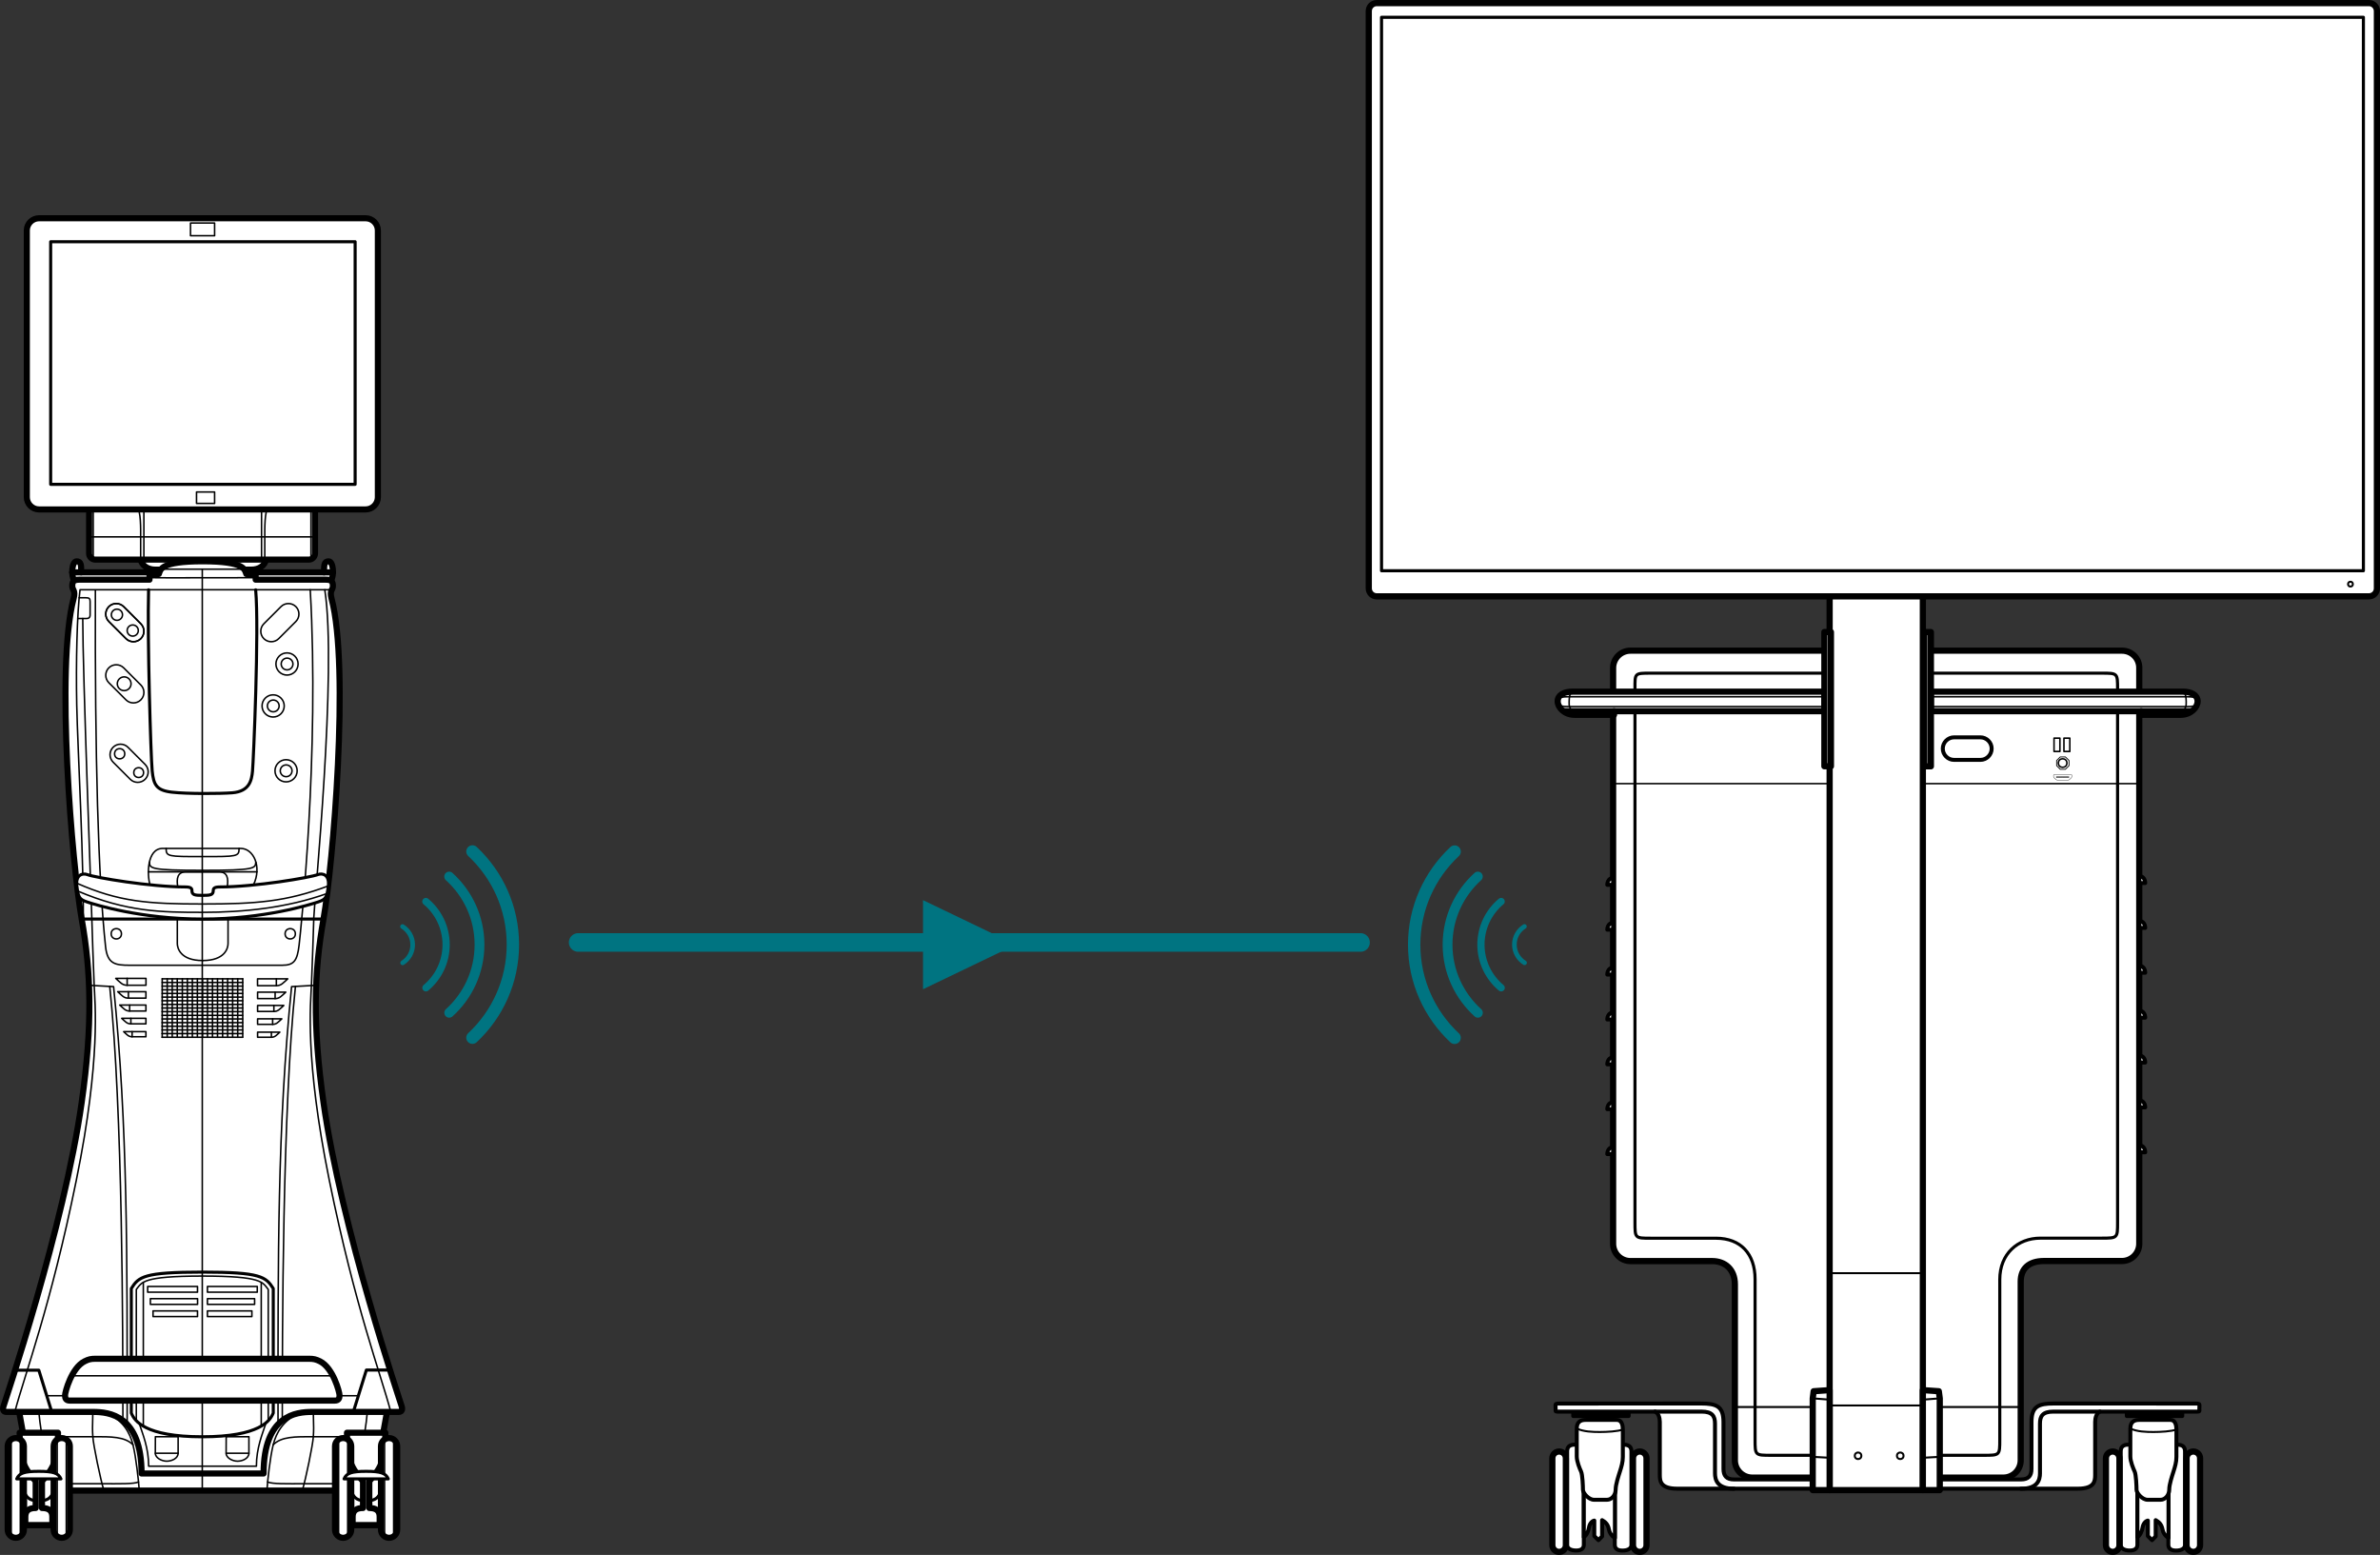 <?xml version="1.0" encoding="utf-8"?>
<!-- Generator: Adobe Illustrator 24.0.3, SVG Export Plug-In . SVG Version: 6.00 Build 0)  -->
<svg version="1.1" id="Layer_1" xmlns="http://www.w3.org/2000/svg" xmlns:xlink="http://www.w3.org/1999/xlink" x="0px" y="0px"
	 viewBox="0 0 384.27 251" style="enable-background:new 0 0 384.27 251;" xml:space="preserve">
<rect x="0" y="0" width="384.27" height="251" fill="#333333" stroke="none"/>
<style type="text/css">
	.st0{fill:#FFFFFF;stroke:#000000;stroke-width:0.986;stroke-linecap:round;stroke-linejoin:round;stroke-miterlimit:10;}
	.st1{fill:none;stroke:#000000;stroke-width:0.246;stroke-linecap:round;stroke-linejoin:round;stroke-miterlimit:10;}
	.st2{fill:none;stroke:#000000;stroke-width:0.986;stroke-linecap:round;stroke-linejoin:round;stroke-miterlimit:10;}
	.st3{fill:none;stroke:#000000;stroke-width:0.493;stroke-linecap:round;stroke-linejoin:round;stroke-miterlimit:10;}
	.st4{fill:#FFFFFF;stroke:#000000;stroke-width:0.493;stroke-linecap:round;stroke-linejoin:round;stroke-miterlimit:10;}
	.st5{fill:#FFFFFF;stroke:#010101;stroke-width:0.986;stroke-miterlimit:10;}
	.st6{fill:#FFFFFF;stroke:#000000;stroke-width:0.246;stroke-linecap:round;stroke-linejoin:round;stroke-miterlimit:10;}
	.st7{display:none;}
	.st8{display:inline;}
	.st9{fill:#FFFFFF;stroke:#000000;stroke-width:0.5;stroke-linecap:round;stroke-linejoin:round;stroke-miterlimit:10;}
	.st10{fill:none;stroke:#000000;stroke-width:0.25;stroke-linecap:round;stroke-linejoin:round;stroke-miterlimit:10;}
	.st11{fill:#FFFFFF;stroke:#000000;stroke-linecap:round;stroke-linejoin:round;stroke-miterlimit:10;}
	.st12{fill:none;stroke:#000000;stroke-width:0.5;stroke-linecap:round;stroke-linejoin:round;stroke-miterlimit:10;}
	.st13{display:inline;fill:#FFFFFF;stroke:#000000;stroke-linecap:round;stroke-linejoin:round;stroke-miterlimit:10;}
	
		.st14{display:inline;fill:none;stroke:#000000;stroke-width:0.25;stroke-linecap:round;stroke-linejoin:round;stroke-miterlimit:10;}
	.st15{fill:none;stroke:#000000;stroke-linecap:round;stroke-linejoin:round;stroke-miterlimit:10;}
	.st16{display:inline;fill:none;stroke:#000000;stroke-linecap:round;stroke-linejoin:round;stroke-miterlimit:10;}
	.st17{fill:#FFFFFF;stroke:#000000;stroke-width:0.641;stroke-linecap:round;stroke-linejoin:round;stroke-miterlimit:10;}
	.st18{fill:none;stroke:#000000;stroke-width:0.321;stroke-linecap:round;stroke-linejoin:round;stroke-miterlimit:10;}
	.st19{fill:none;stroke:#000000;stroke-width:0.641;stroke-linecap:round;stroke-linejoin:round;stroke-miterlimit:10;}
	.st20{fill:#FFFFFF;stroke:#000000;stroke-width:0.25;stroke-linecap:round;stroke-linejoin:round;stroke-miterlimit:10;}
	.st21{fill:#FFFFFF;stroke:#000000;stroke-width:0.138;stroke-linecap:round;stroke-linejoin:round;stroke-miterlimit:10;}
	.st22{fill:#FFFFFF;}
	.st23{fill:none;stroke:#010101;stroke-width:0.053;stroke-linecap:round;stroke-linejoin:round;stroke-miterlimit:10;}
	.st24{fill:#010101;}
	.st25{fill:#FFFFFF;stroke:#010101;stroke-width:8.683735e-03;stroke-miterlimit:10;}
	.st26{fill:#FFFFFF;stroke:#010101;stroke-width:9.609092e-03;stroke-miterlimit:10;}
	.st27{fill:none;stroke:#007481;stroke-width:0.75;stroke-linecap:round;stroke-linejoin:round;stroke-miterlimit:10;}
	.st28{fill:none;stroke:#007481;stroke-width:1.167;stroke-linecap:round;stroke-linejoin:round;stroke-miterlimit:10;}
	.st29{fill:none;stroke:#007481;stroke-width:1.583;stroke-linecap:round;stroke-linejoin:round;stroke-miterlimit:10;}
	.st30{fill:none;stroke:#007481;stroke-width:2;stroke-linecap:round;stroke-linejoin:round;stroke-miterlimit:10;}
	.st31{fill:none;stroke:#007481;stroke-width:3;stroke-linecap:round;stroke-linejoin:round;stroke-miterlimit:10;}
	.st32{fill:#007481;}
</style>
<g id="Layer_1_1_">
	<g>
		<g>
			<path class="st0" d="M42.96,90.33c-0.22,0.97-1.13,1.62-2.38,1.62c-1.24,0-6.37,0-7.59,0h-0.31c-1.22,0-6.35,0-7.59,0
				s-2.16-0.65-2.38-1.62"/>
			<path class="st0" d="M49.87,90.33H15.38c-0.54,0-0.99-0.44-0.99-0.99v-6.56c0-0.54,0.44-0.99,0.99-0.99h34.49
				c0.54,0,0.99,0.44,0.99,0.99v6.56C50.85,89.89,50.41,90.33,49.87,90.33z"/>
			<line class="st1" x1="14.39" y1="82.46" x2="50.85" y2="82.46"/>
			<line class="st1" x1="15.05" y1="81.8" x2="15.05" y2="90.33"/>
			<line class="st1" x1="50.21" y1="81.8" x2="50.21" y2="90.33"/>
			<line class="st1" x1="14.39" y1="86.66" x2="50.85" y2="86.66"/>
			<path class="st1" d="M22.12,81.8c0.65,0.66,0.59,3.67,0.59,4.86s0,3.67,0,3.67"/>
			<line class="st1" x1="23.23" y1="82.46" x2="23.23" y2="90.33"/>
			<path class="st1" d="M42.75,90.33c0,0,0-2.48,0-3.67s-0.05-4.2,0.59-4.86"/>
			<line class="st1" x1="42.23" y1="82.46" x2="42.23" y2="90.33"/>
		</g>
		<g>
			<path class="st0" d="M53.43,93.73c0.56-0.8,0.39-3.12-0.36-3.12s-0.75,0.59-0.75,1.78h-19.6h-0.01h-19.6c0-1.19,0-1.78-0.75-1.78
				s-0.93,2.32-0.36,3.12"/>
			<line class="st2" x1="13.1" y1="92.39" x2="11.65" y2="92.39"/>
			<line class="st2" x1="52.32" y1="92.39" x2="53.76" y2="92.39"/>
		</g>
		<g>
			<polyline class="st0" points="62.48,227.92 60.2,240.61 32.92,240.61 32.66,240.61 5.38,240.61 3.1,227.92 			"/>
			<path class="st1" d="M6.27,227.92c0.36,4.02,1.66,10.5,2.63,12.69"/>
			<path class="st1" d="M14.99,227.92c-0.07,2.79-0.07,2.75,0,4s1.2,6.79,1.79,8.7"/>
			<path class="st1" d="M17.43,228.18c2.41,1.15,3.53,3,4.04,5.04c0.5,2.03,0.89,5.63,1.02,7.4"/>
			<path class="st1" d="M3.82,231.91c2.96,0,8.21,0,11.17,0c2.95,0,5.14-0.04,6.48,1.3"/>
			<path class="st1" d="M5.18,239.5c0,0,8.45,0,11.29,0s5.21,0.06,5.9-0.29"/>
		</g>
		<path class="st0" d="M32.69,237.85h9.87c0-9.45,5.29-9.94,7.83-9.94c2.54,0,13.97,0,13.97,0c0.45,0,0.67-0.27,0.51-0.86
			s-9.8-28.97-12.64-49.1c-1.8-12.71-1.51-21.07,0-29.6s4.26-40.58,1.3-51.75c-0.35-1.32,0.22-1.35,0.22-2s-0.16-1.03-1.13-1.03
			s-11.34,0-11.34,0v-0.92h-1.51c-0.27-0.7-0.19-2.05-7.06-2.05s-6.79,1.35-7.06,2.05h-1.51v0.92c0,0-10.37,0-11.34,0
			s-1.13,0.38-1.13,1.03s0.57,0.68,0.22,2c-2.96,11.17-0.22,43.21,1.3,51.75c1.51,8.53,1.8,16.89,0,29.6
			c-2.84,20.13-12.48,48.51-12.64,49.1s0.05,0.86,0.51,0.86c0,0,11.43,0,13.97,0s7.83,0.49,7.83,9.94H32.69z"/>
		<path class="st1" d="M2.4,227.88c1.57-5.96,5.77-16.94,9.92-37.36c4.02-19.75,2.99-28.72,2.88-31.58s-0.32-8.43-0.38-10.86
			s-1.46-39.45-1.46-48.24"/>
		<path class="st1" d="M63.09,227.88c-1.57-5.96-5.77-16.94-9.92-37.36c-4.02-19.75-2.99-28.72-2.88-31.58s0.32-8.43,0.38-10.86
			s3.79-39.95,1.77-52.88"/>
		<line class="st3" x1="13.15" y1="148.35" x2="52.23" y2="148.35"/>
		<path class="st1" d="M13.43,150.04c0.19-9.5-0.89-29.24-1.04-36.22c-0.14-6.99,0.05-14.84,0.53-18.62h37.17
			c1.51,26.36-1.51,54.88-1.8,57.37c-0.3,2.48-0.79,3.24-2.73,3.24s-22.2,0-24.58,0s-3.64-0.19-3.94-3.02
			c-1.17-10.9-1.73-30.68-1.64-57.58"/>
		<path class="st3" d="M23.99,95.2c-0.22,7.81,0.36,26.97,0.58,29.21c0.22,2.23,0.65,3.17,3.17,3.46s7.8,0.25,9.76,0.1
			c2.8-0.22,3.13-2.03,3.27-3.49s1.09-22.97,0.51-29.27"/>
		<path class="st1" d="M24.11,93.25c0.31,0.04,17.15,0,17.15,0"/>
		<line class="st1" x1="25.99" y1="91.88" x2="39.2" y2="91.88"/>
		<path class="st4" d="M32.71,144.53c1.26,0,1.72-0.07,1.72-0.77c0-0.32,0.13-0.59,1.03-0.59c5.67,0,14.58-1.51,15.88-2
			c0.73-0.28,1.89,0.03,1.67,1.85c-0.23,1.82-0.37,2.15-1.67,2.58s-8.69,2.75-18.63,2.75s-17.34-2.32-18.63-2.75
			s-1.44-0.76-1.67-2.58c-0.23-1.82,0.93-2.12,1.67-1.85c1.3,0.49,10.21,2,15.88,2c0.9,0,1.03,0.27,1.03,0.59
			C30.99,144.46,31.44,144.53,32.71,144.53"/>
		<path class="st1" d="M12.35,142.54c6.85,3.05,11.69,3.38,20.34,3.38c8.66,0,13.52-0.37,20.31-2.91"/>
		<path class="st1" d="M12.52,143.82c7.91,3.37,13.48,3.45,20.16,3.45c6.68,0,13.65-0.73,20.13-3.04"/>
		<path class="st1" d="M24.22,142.82c-0.48-1.55-0.54-5.87,2.06-5.87s10.53,0,12.59,0s3.46,2.97,2.05,5.89"/>
		<path class="st1" d="M36.69,143.14c0.21-1.33,0.05-2.41-1.35-2.41s-2.62,0-2.62,0h-0.05c0,0-1.21,0-2.62,0s-1.57,1.08-1.35,2.41"
			/>
		<path class="st1" d="M38.6,136.95c0,1.32-0.29,1.32-5.88,1.32H32.7c-5.59,0-5.88,0-5.88-1.32"/>
		<g>
			<path class="st1" d="M24.12,139.18c0.07,0.99,0.12,1.31,8.58,1.31"/>
			<path class="st1" d="M41.3,139.18c-0.07,0.99-0.12,1.31-8.58,1.31"/>
		</g>
		<line class="st1" x1="23.96" y1="140.73" x2="41.48" y2="140.73"/>
		<g>
			<path class="st1" d="M28.63,148.35c0,0,0,3.28,0,3.96s0.44,2.74,4.09,2.74"/>
			<path class="st1" d="M36.82,148.35c0,0,0,3.28,0,3.96s-0.44,2.74-4.09,2.74"/>
		</g>
		<line class="st1" x1="32.66" y1="91.88" x2="32.66" y2="240.61"/>
		<path class="st1" d="M12.78,96.49c0,0,0.53,0,1.07,0c0.54,0,0.7,0.11,0.7,0.6c0,0.49,0,1.73,0,2.16s-0.22,0.59-0.59,0.59
			c-0.38,0-1.4,0-1.4,0"/>
		<path class="st1" d="M14.33,159.04l4.01,0.22c2.3,22.69,2.19,43.43,2.19,70.71"/>
		<path class="st1" d="M17.72,159.23c2.09,19.94,2.12,55.91,2.12,70.1"/>
		<path class="st1" d="M51.09,159.04l-4.01,0.22c-2.3,22.69-2.19,43.43-2.19,70.71"/>
		<path class="st1" d="M47.7,159.23c-2.09,19.94-2.12,55.91-2.12,70.1"/>
		<line class="st1" x1="50.09" y1="95.2" x2="53.74" y2="95.2"/>
		<g>
			<polyline class="st3" points="2.4,221.18 6.27,221.18 8.36,227.92 			"/>
			<polyline class="st3" points="63.02,221.15 59.15,221.15 57.06,227.88 			"/>
			<line class="st1" x1="7.55" y1="225.3" x2="57.86" y2="225.3"/>
		</g>
		<g>
			<path class="st3" d="M32.66,205.34c9.44,0,10.27,0.76,11.46,2.65v20.09c-0.49,1.24-2.18,3.84-11.46,3.84
				c-9.28,0-10.97-2.59-11.46-3.84v-20.09C22.39,206.09,23.21,205.34,32.66,205.34z"/>
			<path class="st1" d="M43.31,229.33v-21.19c-0.92-1.14-0.88-2.16-10.65-2.16c-9.77,0-9.73,1.02-10.65,2.16v21.19"/>
			<line class="st1" x1="23.14" y1="207" x2="23.14" y2="229.97"/>
			<line class="st1" x1="42.18" y1="207" x2="42.18" y2="229.97"/>
			<g>
				<rect x="23.84" y="207.66" class="st1" width="8.05" height="0.92"/>
				<rect x="24.28" y="209.63" class="st1" width="7.62" height="0.92"/>
				<rect x="24.71" y="211.6" class="st1" width="7.18" height="0.92"/>
			</g>
			<g>
				<rect x="33.49" y="207.66" class="st1" width="8.05" height="0.92"/>
				<rect x="33.49" y="209.63" class="st1" width="7.62" height="0.92"/>
				<rect x="33.49" y="211.6" class="st1" width="7.18" height="0.92"/>
			</g>
		</g>
		<path class="st1" d="M42.92,229.76c-0.55,1.72-1.52,3.94-1.52,6.91h-8.7H24c0-2.97-0.97-5.19-1.52-6.91"/>
		<g>
			<path class="st1" d="M25.09,231.91h3.67c0,0,0,1.78,0,2.65c0,0.86-1.03,1.3-1.84,1.3s-1.84-0.52-1.84-1.28
				C25.09,233.82,25.09,231.91,25.09,231.91z"/>
			<line class="st1" x1="25.09" y1="234.58" x2="28.76" y2="234.58"/>
		</g>
		<g>
			<path class="st1" d="M36.52,231.91h3.67c0,0,0,1.78,0,2.65c0,0.86-1.03,1.3-1.84,1.3s-1.84-0.52-1.84-1.28
				C36.52,233.82,36.52,231.91,36.52,231.91z"/>
			<line class="st1" x1="36.52" y1="234.58" x2="40.19" y2="234.58"/>
		</g>
		<g>
			<path class="st5" d="M32.66,226.08c0,0,20.78,0,21.4,0s0.76-0.38,0.76-0.86c0-0.49-1.03-4.42-3.16-5.48
				c-0.64-0.32-1.04-0.41-1.74-0.41s-17.26,0-17.26,0s-16.56,0-17.26,0s-1.09,0.08-1.74,0.41c-2.13,1.06-3.16,5-3.16,5.48
				c0,0.49,0.14,0.86,0.76,0.86S32.66,226.08,32.66,226.08z"/>
			<line class="st1" x1="11.58" y1="222.08" x2="53.74" y2="222.08"/>
		</g>
		<g>
			<path class="st1" d="M59.31,227.92c-0.36,4.02-1.66,10.5-2.63,12.69"/>
			<path class="st1" d="M50.59,227.92c0.07,2.79,0.07,2.75,0,4s-1.2,6.79-1.79,8.7"/>
			<path class="st1" d="M48.15,228.18c-2.41,1.15-3.53,3-4.04,5.04c-0.5,2.03-0.89,5.63-1.02,7.4"/>
			<path class="st1" d="M61.76,231.91c-2.96,0-8.21,0-11.17,0s-5.14-0.04-6.48,1.3"/>
			<path class="st1" d="M60.4,239.5c0,0-8.45,0-11.29,0s-5.21,0.06-5.9-0.29"/>
		</g>
		<g>
			<g>
				<path class="st6" d="M23.56,157.93h-4.87c0.73,0.65,1.05,1.11,1.85,1.11s3.03,0,3.03,0v-1.11H23.56z"/>
				<line class="st1" x1="20.53" y1="157.93" x2="20.53" y2="159.04"/>
			</g>
			<g>
				<path class="st6" d="M23.56,160.08h-4.55c0.68,0.61,0.98,1.04,1.72,1.04s2.83,0,2.83,0V160.08z"/>
				<line class="st1" x1="20.73" y1="160.08" x2="20.73" y2="161.12"/>
			</g>
			<g>
				<path class="st6" d="M23.56,162.23h-4.23c0.64,0.56,0.91,0.97,1.6,0.97s2.63,0,2.63,0L23.56,162.23L23.56,162.23z"/>
				<line class="st1" x1="20.93" y1="162.23" x2="20.93" y2="163.2"/>
			</g>
			<g>
				<path class="st6" d="M23.56,164.38h-3.91c0.59,0.52,0.84,0.89,1.48,0.89s2.43,0,2.43,0L23.56,164.38L23.56,164.38z"/>
				<line class="st1" x1="21.13" y1="164.38" x2="21.13" y2="165.28"/>
			</g>
			<g>
				<path class="st6" d="M23.56,166.53h-3.59c0.54,0.48,0.77,0.82,1.36,0.82s2.23,0,2.23,0V166.53z"/>
				<line class="st1" x1="21.33" y1="166.53" x2="21.33" y2="167.35"/>
			</g>
		</g>
		<g>
			<g>
				<path class="st6" d="M41.59,158h4.87c-0.73,0.65-1.05,1.11-1.85,1.11s-3.03,0-3.03,0V158H41.59z"/>
				<line class="st1" x1="44.62" y1="158" x2="44.62" y2="159.12"/>
			</g>
			<g>
				<path class="st6" d="M41.59,160.15h4.55c-0.68,0.61-0.98,1.04-1.72,1.04s-2.83,0-2.83,0V160.15z"/>
				<line class="st1" x1="44.42" y1="160.15" x2="44.42" y2="161.19"/>
			</g>
			<g>
				<path class="st6" d="M41.59,162.3h4.23c-0.64,0.56-0.91,0.97-1.6,0.97s-2.63,0-2.63,0L41.59,162.3L41.59,162.3z"/>
				<line class="st1" x1="44.22" y1="162.3" x2="44.22" y2="163.27"/>
			</g>
			<g>
				<path class="st6" d="M41.59,164.46h3.91c-0.59,0.52-0.84,0.89-1.48,0.89s-2.43,0-2.43,0L41.59,164.46L41.59,164.46z"/>
				<line class="st1" x1="44.02" y1="164.46" x2="44.02" y2="165.35"/>
			</g>
			<g>
				<path class="st6" d="M41.59,166.61h3.59c-0.54,0.48-0.77,0.82-1.36,0.82s-2.23,0-2.23,0V166.61z"/>
				<line class="st1" x1="43.82" y1="166.61" x2="43.82" y2="167.43"/>
			</g>
		</g>
		<g>
			<line class="st1" x1="26.19" y1="158" x2="26.19" y2="167.43"/>
			<line class="st1" x1="27" y1="158" x2="27" y2="167.43"/>
			<line class="st1" x1="27.81" y1="158" x2="27.81" y2="167.43"/>
			<line class="st1" x1="28.62" y1="158" x2="28.62" y2="167.43"/>
			<line class="st1" x1="29.44" y1="158" x2="29.44" y2="167.43"/>
			<line class="st1" x1="30.25" y1="158" x2="30.25" y2="167.43"/>
			<line class="st1" x1="31.06" y1="158" x2="31.06" y2="167.43"/>
			<line class="st1" x1="31.87" y1="158" x2="31.87" y2="167.43"/>
			<line class="st1" x1="32.69" y1="158" x2="32.69" y2="167.43"/>
			<line class="st1" x1="33.5" y1="158" x2="33.5" y2="167.43"/>
			<line class="st1" x1="34.31" y1="158" x2="34.31" y2="167.43"/>
			<line class="st1" x1="35.12" y1="158" x2="35.12" y2="167.43"/>
			<line class="st1" x1="35.94" y1="158" x2="35.94" y2="167.43"/>
			<line class="st1" x1="36.75" y1="158" x2="36.75" y2="167.43"/>
			<line class="st1" x1="37.56" y1="158" x2="37.56" y2="167.43"/>
			<line class="st1" x1="38.38" y1="158" x2="38.38" y2="167.43"/>
			<line class="st1" x1="39.19" y1="158" x2="39.19" y2="167.43"/>
		</g>
		<g>
			<line class="st1" x1="26.19" y1="158" x2="39.19" y2="158"/>
			<line class="st1" x1="26.18" y1="158.59" x2="39.19" y2="158.59"/>
			<line class="st1" x1="26.18" y1="159.18" x2="39.18" y2="159.18"/>
			<line class="st1" x1="26.18" y1="159.77" x2="39.18" y2="159.77"/>
			<line class="st1" x1="26.18" y1="160.36" x2="39.18" y2="160.36"/>
			<line class="st1" x1="26.18" y1="160.95" x2="39.18" y2="160.95"/>
			<line class="st1" x1="26.17" y1="161.54" x2="39.18" y2="161.54"/>
			<line class="st1" x1="26.17" y1="162.13" x2="39.18" y2="162.13"/>
			<line class="st1" x1="26.17" y1="162.71" x2="39.17" y2="162.71"/>
			<line class="st1" x1="26.17" y1="163.3" x2="39.17" y2="163.3"/>
			<line class="st1" x1="26.17" y1="163.89" x2="39.17" y2="163.89"/>
			<line class="st1" x1="26.17" y1="164.48" x2="39.17" y2="164.48"/>
			<line class="st1" x1="26.16" y1="165.07" x2="39.17" y2="165.07"/>
			<line class="st1" x1="26.16" y1="165.66" x2="39.16" y2="165.66"/>
			<line class="st1" x1="26.16" y1="166.25" x2="39.16" y2="166.25"/>
			<line class="st1" x1="26.16" y1="166.84" x2="39.16" y2="166.84"/>
			<line class="st1" x1="26.16" y1="167.43" x2="39.16" y2="167.43"/>
		</g>
		<circle class="st1" cx="46.86" cy="150.73" r="0.83"/>
		<circle class="st1" cx="18.78" cy="150.73" r="0.83"/>
		<path class="st1" d="M22.74,103.09L22.74,103.09c-0.66,0.66-1.74,0.66-2.4,0l-2.77-2.77c-0.66-0.66-0.66-1.74,0-2.4l0,0
			c0.66-0.66,1.74-0.66,2.4,0l2.77,2.77C23.4,101.35,23.4,102.43,22.74,103.09z"/>
		<path class="st1" d="M22.74,103.09L22.74,103.09c-0.66,0.66-1.74,0.66-2.4,0l-2.77-2.77c-0.66-0.66-0.66-1.74,0-2.4l0,0
			c0.66-0.66,1.74-0.66,2.4,0l2.77,2.77C23.4,101.35,23.4,102.43,22.74,103.09z"/>
		<path class="st1" d="M22.74,112.97L22.74,112.97c-0.66,0.66-1.74,0.66-2.4,0l-2.77-2.77c-0.66-0.66-0.66-1.74,0-2.4l0,0
			c0.66-0.66,1.74-0.66,2.4,0l2.77,2.77C23.4,111.23,23.4,112.31,22.74,112.97z"/>
		<path class="st1" d="M23.43,125.79L23.43,125.79c-0.66,0.66-1.74,0.66-2.4,0l-2.77-2.77c-0.66-0.66-0.66-1.74,0-2.4l0,0
			c0.66-0.66,1.74-0.66,2.4,0l2.77,2.77C24.09,124.05,24.09,125.13,23.43,125.79z"/>
		<path class="st1" d="M42.6,103.09L42.6,103.09c0.66,0.66,1.74,0.66,2.4,0l2.77-2.77c0.66-0.66,0.66-1.74,0-2.4l0,0
			c-0.66-0.66-1.74-0.66-2.4,0l-2.77,2.77C41.94,101.35,41.94,102.43,42.6,103.09z"/>
		<circle class="st1" cx="18.88" cy="99.23" r="0.9"/>
		<circle class="st1" cx="21.43" cy="101.78" r="0.9"/>
		<circle class="st1" cx="20.05" cy="110.37" r="1.11"/>
		<circle class="st1" cx="19.32" cy="121.67" r="0.82"/>
		<circle class="st1" cx="22.39" cy="124.71" r="0.79"/>
		<g>
			<circle class="st1" cx="46.34" cy="107.18" r="1.79"/>
			<circle class="st1" cx="46.35" cy="107.18" r="0.95"/>
		</g>
		<g>
			<circle class="st1" cx="44.1" cy="113.95" r="1.79"/>
			<circle class="st1" cx="44.12" cy="113.95" r="0.95"/>
		</g>
		<g>
			<circle class="st1" cx="46.19" cy="124.42" r="1.79"/>
			<circle class="st1" cx="46.2" cy="124.42" r="0.95"/>
		</g>
		<g>
			<rect x="3.86" y="235.72" class="st0" width="4.8" height="10.45"/>
			<path class="st4" d="M8.52,238.72v2.32c-0.38,0.84-0.96,1.22-2.25,1.22s-1.87-0.38-2.25-1.22v-2.32"/>
			<path class="st1" d="M4.56,231.26c0.54,0.54,0.62,3.35,0.62,4.46"/>
			<path class="st1" d="M7.99,231.26c-0.54,0.54-0.62,3.35-0.62,4.46"/>
			<path class="st0" d="M6.27,246.17H4.09c0,0,0-0.27,0-1.34s0.7-1.41,1.67-1.41v-4.32c-2-2.32-2.59-3.51-2.59-7.83h3.1h3.1
				c0,4.32-0.59,5.51-2.59,7.83v4.32c0.97,0,1.67,0.34,1.67,1.41s0,1.34,0,1.34H6.27z"/>
			<g>
				<path class="st0" d="M2.55,248.23L2.55,248.23c-0.72,0-1.31-0.59-1.31-1.31v-13.48c0-0.72,0.59-1.31,1.31-1.31l0,0
					c0.72,0,1.31,0.59,1.31,1.31v13.48C3.86,247.64,3.27,248.23,2.55,248.23z"/>
				<line class="st1" x1="1.81" y1="232.22" x2="1.81" y2="248.13"/>
				<line class="st1" x1="3.28" y1="248.13" x2="3.28" y2="232.22"/>
			</g>
			<g>
				<path class="st0" d="M9.97,248.23L9.97,248.23c-0.72,0-1.31-0.59-1.31-1.31v-13.48c0-0.72,0.59-1.31,1.31-1.31l0,0
					c0.72,0,1.31,0.59,1.31,1.31v13.48C11.28,247.64,10.69,248.23,9.97,248.23z"/>
				<line class="st1" x1="9.23" y1="232.22" x2="9.23" y2="248.13"/>
				<line class="st1" x1="10.7" y1="248.13" x2="10.7" y2="232.22"/>
			</g>
			<path class="st4" d="M6.27,238.72h3.57c-0.41-0.95-1.25-1.22-3.57-1.22s-3.17,0.27-3.57,1.22H6.27z"/>
		</g>
		<g>
			<rect x="56.71" y="235.72" class="st0" width="4.8" height="10.45"/>
			<path class="st4" d="M61.37,238.72v2.32c-0.38,0.84-0.96,1.22-2.25,1.22s-1.87-0.38-2.25-1.22v-2.32"/>
			<path class="st1" d="M57.41,231.26c0.54,0.54,0.62,3.35,0.62,4.46"/>
			<path class="st1" d="M60.84,231.26c-0.54,0.54-0.62,3.35-0.62,4.46"/>
			<path class="st0" d="M59.12,246.17h-2.18c0,0,0-0.27,0-1.34s0.7-1.41,1.67-1.41v-4.32c-2-2.32-2.59-3.51-2.59-7.83h3.1h3.1
				c0,4.32-0.59,5.51-2.59,7.83v4.32c0.97,0,1.67,0.34,1.67,1.41s0,1.34,0,1.34H59.12z"/>
			<g>
				<path class="st0" d="M55.4,248.23L55.4,248.23c-0.72,0-1.31-0.59-1.31-1.31v-13.48c0-0.72,0.59-1.31,1.31-1.31l0,0
					c0.72,0,1.31,0.59,1.31,1.31v13.48C56.71,247.64,56.12,248.23,55.4,248.23z"/>
				<line class="st1" x1="54.67" y1="232.22" x2="54.67" y2="248.13"/>
				<line class="st1" x1="56.14" y1="248.13" x2="56.14" y2="232.22"/>
			</g>
			<g>
				<path class="st0" d="M62.82,248.23L62.82,248.23c-0.72,0-1.31-0.59-1.31-1.31v-13.48c0-0.72,0.59-1.31,1.31-1.31l0,0
					c0.72,0,1.31,0.59,1.31,1.31v13.48C64.13,247.64,63.54,248.23,62.82,248.23z"/>
				<line class="st1" x1="62.09" y1="232.22" x2="62.09" y2="248.13"/>
				<line class="st1" x1="63.56" y1="248.13" x2="63.56" y2="232.22"/>
			</g>
			<path class="st4" d="M59.12,238.72h3.57c-0.41-0.95-1.25-1.22-3.57-1.22s-3.17,0.27-3.57,1.22H59.12z"/>
		</g>
		<g>
			<path class="st0" d="M59.04,82.23H6.3c-1.08,0-1.97-0.89-1.97-1.97V37.2c0-1.08,0.89-1.97,1.97-1.97h52.74
				c1.08,0,1.97,0.89,1.97,1.97v43.06C61.01,81.34,60.12,82.23,59.04,82.23z"/>
			<rect x="8.18" y="39.02" class="st3" width="49.16" height="39.16"/>
			<rect x="30.76" y="36" class="st1" width="3.89" height="2.05"/>
			<rect x="31.73" y="79.42" class="st1" width="2.92" height="1.84"/>
		</g>
	</g>
	<g class="st7">
		<g class="st8">
			<path class="st9" d="M324.2,235.67c-0.33,0-1.22-0.12-1.22,0.85s0,11.37,0,11.76s0.35,0.71,1.14,0.71c0.78,0,0.96-0.38,0.96-0.73
				s0-12.59,0-12.59H324.2z"/>
			<path class="st9" d="M329.86,235.68c0.33,0,1.22-0.12,1.22,0.85s0,11.37,0,11.76s-0.35,0.71-1.14,0.71s-0.96-0.38-0.96-0.73
				s0-12.59,0-12.59H329.86z"/>
			<path class="st9" d="M325.07,247.28c0.31-0.11,0.6-0.73,0.66-1.19s0.38-0.82,0.66-0.86v1.94l0.52,0.52l0.46-0.47v-2.05
				c0.35,0.21,0.73,0.47,0.86,1.18c0.07,0.4,0.32,0.79,0.75,1.04v-5.95h-3.92v5.84H325.07z"/>
			<rect x="325.6" y="232.07" class="st9" width="3.16" height="0.49"/>
			<rect x="323.75" y="231.67" class="st9" width="6.98" height="0.39"/>
			<g>
				<path class="st9" d="M325.28,232.55c-0.62,0-1.09,0.26-1.09,1.09s0,2.82,0,3.49s0.37,1.53,0.54,1.92
					c0.18,0.39,0.24,1.86,0.24,2.28c0,0.43,0.72,1.27,1.4,1.27s1.24,0,1.63,0c0.6,0,1.09-0.6,1.09-1.28s0.37-1.74,0.54-2.31
					c0.18-0.57,0.35-1.14,0.35-1.81s0-2.98,0-3.44s-0.11-1.21-0.75-1.21S326.25,232.55,325.28,232.55z"/>
				<path class="st10" d="M324.2,233.64c0.83,0.4,2.02,0.44,2.9,0.44s2.29-0.07,2.9-0.32"/>
			</g>
			<path class="st11" d="M321.97,249.16L321.97,249.16c-0.47,0-0.85-0.38-0.85-0.85v-10.93c0-0.47,0.38-0.85,0.85-0.85l0,0
				c0.47,0,0.85,0.38,0.85,0.85v10.93C322.82,248.78,322.44,249.16,321.97,249.16z"/>
			<path class="st11" d="M332.12,249.16L332.12,249.16c-0.47,0-0.85-0.38-0.85-0.85v-10.93c0-0.47,0.38-0.85,0.85-0.85l0,0
				c0.47,0,0.85,0.38,0.85,0.85v10.93C332.97,248.78,332.59,249.16,332.12,249.16z"/>
		</g>
		<g class="st8">
			<path class="st9" d="M332.44,230.49c0.43,0,0.45,0.05,0.45,0.28c0,0.24-0.01,0.19-0.01,0.4s0.09,0.33-0.22,0.33s-12.29,0-12.29,0
				c-0.41,0.17-0.59,0.8-0.59,1.28s0,5.86,0,6.67s-0.07,1.76-2.2,1.76s-25.21,0-25.21,0v-1.16c0,0,17.49,0,18.06,0
				c0.97,0,1.32-0.47,1.32-1.32c0-1.52,0-4.37,0-5.89c0-1.99,0.88-2.34,2.85-2.34C315.93,230.49,332.44,230.49,332.44,230.49z"/>
			<path class="st12" d="M320.36,231.51c0,0-4.93,0-5.88,0c-1.31,0-1.67,0.56-1.67,1.5c0,0.64,0,5.43,0,6.26s-0.28,1.94-2.39,1.94"
				/>
		</g>
		<g class="st8">
			<path class="st9" d="M252.29,230.49c-0.43,0-0.45,0.05-0.45,0.28c0,0.24,0.01,0.19,0.01,0.4s-0.09,0.33,0.22,0.33
				s12.29,0,12.29,0c0.41,0.17,0.59,0.8,0.59,1.28s0,5.86,0,6.67s0.07,1.76,2.2,1.76s25.21,0,25.21,0v-1.16c0,0-17.49,0-18.06,0
				c-0.97,0-1.32-0.47-1.32-1.32c0-1.52,0-4.37,0-5.89c0-1.99-0.88-2.34-2.85-2.34C268.8,230.49,252.29,230.49,252.29,230.49z"/>
			<path class="st12" d="M264.36,231.51c0,0,4.93,0,5.88,0c1.31,0,1.67,0.56,1.67,1.5c0,0.64,0,5.43,0,6.26s0.28,1.94,2.39,1.94"/>
		</g>
		<g class="st8">
			<path class="st9" d="M254.51,235.67c-0.33,0-1.22-0.12-1.22,0.85s0,11.37,0,11.76s0.35,0.71,1.14,0.71
				c0.78,0,0.96-0.38,0.96-0.73s0-12.59,0-12.59H254.51z"/>
			<path class="st9" d="M260.18,235.68c0.33,0,1.22-0.12,1.22,0.85s0,11.37,0,11.76s-0.35,0.71-1.14,0.71s-0.96-0.38-0.96-0.73
				s0-12.59,0-12.59H260.18z"/>
			<path class="st9" d="M255.39,247.28c0.31-0.11,0.6-0.73,0.66-1.19c0.06-0.46,0.38-0.82,0.66-0.86v1.94l0.52,0.52l0.46-0.47v-2.05
				c0.35,0.21,0.73,0.47,0.86,1.18c0.07,0.4,0.32,0.79,0.75,1.04v-5.95h-3.92v5.84H255.39z"/>
			<rect x="255.92" y="232.07" class="st9" width="3.16" height="0.49"/>
			<rect x="254.06" y="231.67" class="st9" width="6.98" height="0.39"/>
			<g>
				<path class="st9" d="M255.6,232.55c-0.62,0-1.09,0.26-1.09,1.09s0,2.82,0,3.49s0.37,1.53,0.54,1.92
					c0.18,0.39,0.24,1.86,0.24,2.28c0,0.43,0.72,1.27,1.4,1.27s1.24,0,1.63,0c0.6,0,1.09-0.6,1.09-1.28s0.37-1.74,0.54-2.31
					c0.18-0.57,0.35-1.14,0.35-1.81s0-2.98,0-3.44s-0.11-1.21-0.75-1.21S256.57,232.55,255.6,232.55z"/>
				<path class="st10" d="M254.51,233.64c0.83,0.4,2.02,0.44,2.9,0.44s2.29-0.07,2.9-0.32"/>
			</g>
			<path class="st11" d="M252.29,249.16L252.29,249.16c-0.47,0-0.85-0.38-0.85-0.85v-10.93c0-0.47,0.38-0.85,0.85-0.85l0,0
				c0.47,0,0.85,0.38,0.85,0.85v10.93C253.14,248.78,252.76,249.16,252.29,249.16z"/>
			<path class="st11" d="M262.44,249.16L262.44,249.16c-0.47,0-0.85-0.38-0.85-0.85v-10.93c0-0.47,0.38-0.85,0.85-0.85l0,0
				c0.47,0,0.85,0.38,0.85,0.85v10.93C263.29,248.78,262.91,249.16,262.44,249.16z"/>
		</g>
		<g class="st8">
			<path class="st11" d="M323.15,135.74h-61.89c-1.2,0-2.18,0.98-2.18,2.18v72.47c0,1.2,0.98,2.18,2.18,2.18c0,0,7.26,0,10.29,0
				c1.58,0,2.86,1,2.86,2.93c0,1.24,0,22.14,0,22.14c0,1.2,0.98,2.18,2.18,2.18h31.63c1.2,0,2.18-0.98,2.18-2.18c0,0,0-20.32,0-22.5
				c0-1.58,0.98-2.57,2.9-2.58c1.44,0,9.85,0,9.85,0c1.2,0,2.18-0.98,2.18-2.18v-72.47C325.33,136.72,324.35,135.74,323.15,135.74z"
				/>
			<path class="st9" d="M320.59,138.57h-56.76c-2.09,0-2,0-2,2v67.12c0,2,0,2,2,2c0,0,5.42,0,8.2,0c3.12,0,4.92,1.99,4.92,5.16
				c0,1.14,0,20.17,0,20.17c0,2,0,2,2,2h26.81c2,0,2,0,2-2c0,0,0-18.12,0-20.12c0-3.24,2.27-5.2,5.11-5.2c1.32,0,7.73,0,7.73,0
				c2,0,2-0.03,2-2v-67.12C322.58,138.57,322.58,138.57,320.59,138.57z"/>
			<line class="st10" x1="274.41" y1="230.93" x2="310.4" y2="230.93"/>
			<line class="st10" x1="259.08" y1="152.48" x2="325.33" y2="152.48"/>
			<g>
				<path class="st9" d="M325.33,164.12c0.47,0,0.73,0.43,0.73,0.87h-0.73V164.12z"/>
				<path class="st9" d="M325.33,169.76c0.47,0,0.73,0.43,0.73,0.87h-0.73V169.76z"/>
				<path class="st9" d="M325.33,175.41c0.47,0,0.73,0.43,0.73,0.87h-0.73V175.41z"/>
				<path class="st9" d="M325.33,181.06c0.47,0,0.73,0.43,0.73,0.87h-0.73V181.06z"/>
				<path class="st9" d="M325.33,186.7c0.47,0,0.73,0.43,0.73,0.87h-0.73V186.7z"/>
				<path class="st9" d="M325.33,192.35c0.47,0,0.73,0.43,0.73,0.87h-0.73V192.35z"/>
				<path class="st9" d="M325.33,198c0.47,0,0.73,0.43,0.73,0.87h-0.73V198z"/>
			</g>
			<g>
				<path class="st9" d="M259.08,164.34c-0.47,0-0.73,0.43-0.73,0.87h0.73V164.34z"/>
				<path class="st9" d="M259.08,169.99c-0.47,0-0.73,0.43-0.73,0.87h0.73V169.99z"/>
				<path class="st9" d="M259.08,175.64c-0.47,0-0.73,0.43-0.73,0.87h0.73V175.64z"/>
				<path class="st9" d="M259.08,181.28c-0.47,0-0.73,0.43-0.73,0.87h0.73V181.28z"/>
				<path class="st9" d="M259.08,186.93c-0.47,0-0.73,0.43-0.73,0.87h0.73V186.93z"/>
				<path class="st9" d="M259.08,192.58c-0.47,0-0.73,0.43-0.73,0.87h0.73V192.58z"/>
				<path class="st9" d="M259.08,198.23c-0.47,0-0.73,0.43-0.73,0.87h0.73V198.23z"/>
			</g>
			<path class="st9" d="M300.58,148.08L300.58,148.08c0-0.78,0.64-1.42,1.42-1.42h3.31c0.78,0,1.42,0.64,1.42,1.42l0,0
				c0,0.78-0.64,1.42-1.42,1.42H302C301.22,149.49,300.58,148.86,300.58,148.08z"/>
		</g>
		<rect x="286.34" y="128.34" class="st13" width="11.73" height="113.04"/>
		<line class="st14" x1="286.34" y1="214.08" x2="298.07" y2="214.08"/>
		<line class="st14" x1="286.34" y1="230.74" x2="298.07" y2="230.74"/>
		<g class="st8">
			<polygon class="st11" points="298.07,228.8 300.08,228.94 300.2,229.84 300.2,237.2 300.2,241.39 298.07,241.39 			"/>
			<line class="st10" x1="300.2" y1="229.84" x2="298.07" y2="230.01"/>
			<line class="st10" x1="300.2" y1="237.2" x2="298.07" y2="237.32"/>
		</g>
		<g class="st8">
			<polygon class="st11" points="286.34,228.8 284.33,228.94 284.21,229.84 284.21,237.2 284.21,241.39 286.34,241.39 			"/>
			<line class="st10" x1="284.21" y1="229.84" x2="286.34" y2="230.01"/>
			<line class="st10" x1="284.21" y1="237.2" x2="286.34" y2="237.32"/>
		</g>
		<circle class="st14" cx="289.92" cy="237.07" r="0.41"/>
		<circle class="st14" cx="295.23" cy="237.07" r="0.41"/>
		<g class="st8">
			<path class="st11" d="M299.09,140.91c0,0,30.66,0,31.73,0s1.85,0.43,1.85,1.21s-0.85,1.7-2.13,1.7c-0.71,0-4.97,0-4.97,0v-0.45
				H299.1v-2.46H299.09z"/>
			<line class="st15" x1="325.57" y1="143.37" x2="331.83" y2="143.37"/>
			<path class="st10" d="M299.09,141.55c0,0,31.11,0,31.77,0c0.66,0,1.21-0.01,1.72,0.16"/>
			<path class="st10" d="M299.09,142.78c0,0,31.11,0,31.77,0c0.66,0,1.21,0.01,1.72-0.16"/>
			<path class="st10" d="M330.82,140.91c0.3,0.21,0.33,0.5,0.35,0.64c0.04,0.21,0.09,1.02,0,1.24s-0.16,0.4-0.35,0.59"/>
			<rect x="298.26" y="133.41" class="st11" width="0.83" height="16.89"/>
		</g>
		<g class="st8">
			<path class="st11" d="M285.68,140.91c0,0-30.66,0-31.73,0s-1.85,0.43-1.85,1.21s0.85,1.7,2.13,1.7c0.71,0,4.97,0,4.97,0v-0.45
				h26.47v-2.46H285.68z"/>
			<line class="st15" x1="259.2" y1="143.37" x2="252.94" y2="143.37"/>
			<path class="st10" d="M285.68,141.55c0,0-31.11,0-31.77,0s-1.21-0.01-1.72,0.16"/>
			<path class="st10" d="M285.68,142.78c0,0-31.11,0-31.77,0s-1.21,0.01-1.72-0.16"/>
			<path class="st10" d="M253.95,140.91c-0.3,0.21-0.33,0.5-0.35,0.64c-0.04,0.21-0.09,1.02,0,1.24s0.16,0.4,0.35,0.59"/>
			<rect x="285.67" y="133.41" class="st11" width="0.83" height="16.89"/>
		</g>
		<path class="st13" d="M354.23,128.91h-124.9c-0.55,0-1-0.45-1-1V55.25c0-0.55,0.45-1,1-1h124.91c0.55,0,1,0.45,1,1v72.66
			C355.23,128.46,354.78,128.91,354.23,128.91z"/>
		<rect x="229.94" y="56.04" class="st16" width="123.6" height="69.65"/>
		<circle class="st14" cx="351.9" cy="127.37" r="0.31"/>
	</g>
	<g>
		<g>
			<g>
				<path class="st17" d="M343.97,233.2c-0.42,0-1.56-0.15-1.56,1.09s0,14.58,0,15.08s0.46,0.91,1.46,0.91s1.23-0.49,1.23-0.94
					s0-16.14,0-16.14H343.97z"/>
				<path class="st17" d="M351.23,233.21c0.42,0,1.56-0.15,1.56,1.09s0,14.58,0,15.08s-0.46,0.91-1.46,0.91s-1.23-0.49-1.23-0.94
					s0-16.14,0-16.14L351.23,233.21L351.23,233.21z"/>
				<path class="st17" d="M345.09,248.09c0.39-0.14,0.77-0.94,0.85-1.53c0.08-0.59,0.49-1.05,0.85-1.11v2.49l0.67,0.67l0.59-0.61
					v-2.62c0.46,0.27,0.94,0.61,1.11,1.52c0.09,0.51,0.41,1.02,0.96,1.34v-7.63h-5.02v7.48H345.09z"/>
				<rect x="345.77" y="228.57" class="st17" width="4.05" height="0.62"/>
				<rect x="343.39" y="228.07" class="st17" width="8.95" height="0.5"/>
				<g>
					<path class="st17" d="M345.36,229.2c-0.79,0-1.4,0.33-1.4,1.4s0,3.61,0,4.48c0,0.86,0.47,1.96,0.7,2.46s0.3,2.38,0.3,2.93
						s0.93,1.62,1.79,1.62c0.86,0,1.59,0,2.09,0c0.77,0,1.4-0.77,1.4-1.64c0-0.86,0.47-2.23,0.7-2.96c0.23-0.73,0.46-1.46,0.46-2.32
						c0-0.86,0-3.82,0-4.42s-0.14-1.55-0.96-1.55S346.61,229.2,345.36,229.2z"/>
					<path class="st18" d="M343.97,230.59c1.06,0.52,2.59,0.56,3.72,0.56c1.12,0,2.94-0.09,3.72-0.41"/>
				</g>
				<path class="st11" d="M341.11,250.5L341.11,250.5c-0.6,0-1.09-0.49-1.09-1.09v-14.02c0-0.6,0.49-1.09,1.09-1.09l0,0
					c0.6,0,1.09,0.49,1.09,1.09v14.02C342.21,250.01,341.71,250.5,341.11,250.5z"/>
				<path class="st11" d="M354.13,250.5L354.13,250.5c-0.6,0-1.09-0.49-1.09-1.09v-14.02c0-0.6,0.49-1.09,1.09-1.09l0,0
					c0.6,0,1.09,0.49,1.09,1.09v14.02C355.22,250.01,354.73,250.5,354.13,250.5z"/>
			</g>
			<g>
				<path class="st17" d="M354.54,226.56c0.55,0,0.58,0.06,0.58,0.36s-0.02,0.24-0.02,0.52c0,0.27,0.12,0.42-0.29,0.42
					s-15.77,0-15.77,0c-0.53,0.21-0.76,1.02-0.76,1.64c0,0.61,0,7.52,0,8.55s-0.09,2.25-2.82,2.25s-32.33,0-32.33,0v-1.49
					c0,0,22.44,0,23.17,0c1.24,0,1.7-0.61,1.7-1.7c0-1.95,0-5.61,0-7.56c0-2.55,1.12-3,3.66-3
					C333.36,226.56,354.54,226.56,354.54,226.56z"/>
				<path class="st19" d="M339.05,227.86c0,0-6.33,0-7.54,0c-1.68,0-2.14,0.71-2.14,1.93c0,0.82,0,6.96,0,8.03
					c0,1.06-0.36,2.49-3.07,2.49"/>
			</g>
			<g>
				<path class="st17" d="M251.73,226.56c-0.55,0-0.58,0.06-0.58,0.36s0.02,0.24,0.02,0.52c0,0.27-0.12,0.42,0.29,0.42
					s15.77,0,15.77,0c0.53,0.21,0.76,1.02,0.76,1.64c0,0.61,0,7.52,0,8.55s0.09,2.25,2.82,2.25s32.33,0,32.33,0v-1.49
					c0,0-22.44,0-23.17,0c-1.24,0-1.7-0.61-1.7-1.7c0-1.95,0-5.61,0-7.56c0-2.55-1.12-3-3.66-3
					C272.91,226.56,251.73,226.56,251.73,226.56z"/>
				<path class="st19" d="M267.22,227.86c0,0,6.33,0,7.54,0c1.68,0,2.14,0.71,2.14,1.93c0,0.82,0,6.96,0,8.03
					c0,1.06,0.36,2.49,3.07,2.49"/>
			</g>
			<g>
				<path class="st17" d="M254.59,233.2c-0.42,0-1.56-0.15-1.56,1.09s0,14.58,0,15.08s0.46,0.91,1.46,0.91s1.23-0.49,1.23-0.94
					s0-16.14,0-16.14H254.59z"/>
				<path class="st17" d="M261.85,233.21c0.42,0,1.56-0.15,1.56,1.09s0,14.58,0,15.08s-0.46,0.91-1.46,0.91s-1.23-0.49-1.23-0.94
					s0-16.14,0-16.14L261.85,233.21L261.85,233.21z"/>
				<path class="st17" d="M255.71,248.09c0.39-0.14,0.77-0.94,0.85-1.53c0.08-0.59,0.49-1.05,0.85-1.11v2.49l0.67,0.67l0.59-0.61
					v-2.62c0.46,0.27,0.94,0.61,1.11,1.52c0.09,0.51,0.41,1.02,0.96,1.34v-7.63h-5.02v7.48H255.71z"/>
				<rect x="256.39" y="228.57" class="st17" width="4.05" height="0.62"/>
				<rect x="254.01" y="228.07" class="st17" width="8.95" height="0.5"/>
				<g>
					<path class="st17" d="M255.98,229.2c-0.79,0-1.4,0.33-1.4,1.4s0,3.61,0,4.48c0,0.86,0.47,1.96,0.7,2.46s0.3,2.38,0.3,2.93
						s0.93,1.62,1.79,1.62s1.59,0,2.09,0c0.77,0,1.4-0.77,1.4-1.64c0-0.86,0.47-2.23,0.7-2.96c0.23-0.73,0.46-1.46,0.46-2.32
						c0-0.86,0-3.82,0-4.42s-0.14-1.55-0.96-1.55S257.23,229.2,255.98,229.2z"/>
					<path class="st18" d="M254.59,230.59c1.06,0.52,2.59,0.56,3.72,0.56s2.94-0.09,3.72-0.41"/>
				</g>
				<path class="st11" d="M251.73,250.5L251.73,250.5c-0.6,0-1.09-0.49-1.09-1.09v-14.02c0-0.6,0.49-1.09,1.09-1.09l0,0
					c0.6,0,1.09,0.49,1.09,1.09v14.02C252.83,250.01,252.34,250.5,251.73,250.5z"/>
				<path class="st11" d="M264.75,250.5L264.75,250.5c-0.6,0-1.09-0.49-1.09-1.09v-14.02c0-0.6,0.49-1.09,1.09-1.09l0,0
					c0.6,0,1.09,0.49,1.09,1.09v14.02C265.85,250.01,265.35,250.5,264.75,250.5z"/>
			</g>
			<g>
				<path class="st11" d="M342.62,105.03h-79.38c-1.54,0-2.79,1.26-2.79,2.79v92.95c0,1.54,1.26,2.79,2.79,2.79c0,0,9.31,0,13.2,0
					c2.03,0,3.67,1.28,3.67,3.76c0,1.59,0,28.4,0,28.4c0,1.54,1.26,2.79,2.79,2.79h40.57c1.54,0,2.79-1.26,2.79-2.79
					c0,0,0-26.06,0-28.86c0-2.03,1.26-3.3,3.72-3.31c1.84-0.01,12.63,0,12.63,0c1.54,0,2.79-1.26,2.79-2.79v-92.95
					C345.42,106.28,344.16,105.03,342.62,105.03z"/>
				<path class="st9" d="M339.34,108.66h-72.8c-2.68,0-2.56,0-2.56,2.56v86.09c0,2.56,0,2.56,2.56,2.56c0,0,6.95,0,10.52,0
					c4.01,0,6.31,2.55,6.31,6.61c0,1.46,0,25.87,0,25.87c0,2.56,0,2.56,2.56,2.56h34.39c2.56,0,2.56,0,2.56-2.56
					c0,0,0-23.24,0-25.81c0-4.16,2.91-6.68,6.55-6.68c1.69,0,9.91,0,9.91,0c2.56,0,2.56-0.03,2.56-2.56v-86.09
					C341.9,108.66,341.9,108.66,339.34,108.66z"/>
				<line class="st18" x1="280.11" y1="227.12" x2="326.27" y2="227.12"/>
				<line class="st10" x1="260.45" y1="126.49" x2="345.42" y2="126.49"/>
				<g>
					<path class="st17" d="M345.42,141.42c0.6,0,0.94,0.55,0.94,1.12h-0.94V141.42z"/>
					<path class="st17" d="M345.42,148.66c0.6,0,0.94,0.55,0.94,1.12h-0.94V148.66z"/>
					<path class="st17" d="M345.42,155.9c0.6,0,0.94,0.55,0.94,1.12h-0.94V155.9z"/>
					<path class="st17" d="M345.42,163.15c0.6,0,0.94,0.55,0.94,1.12h-0.94V163.15z"/>
					<path class="st17" d="M345.42,170.39c0.6,0,0.94,0.55,0.94,1.12h-0.94V170.39z"/>
					<path class="st17" d="M345.42,177.63c0.6,0,0.94,0.55,0.94,1.12h-0.94V177.63z"/>
					<path class="st17" d="M345.42,184.88c0.6,0,0.94,0.55,0.94,1.12h-0.94V184.88z"/>
				</g>
				<g>
					<path class="st17" d="M260.45,141.71c-0.6,0-0.94,0.55-0.94,1.12h0.94V141.71z"/>
					<path class="st17" d="M260.45,148.95c-0.6,0-0.94,0.55-0.94,1.12h0.94V148.95z"/>
					<path class="st17" d="M260.45,156.19c-0.6,0-0.94,0.55-0.94,1.12h0.94V156.19z"/>
					<path class="st17" d="M260.45,163.44c-0.6,0-0.94,0.55-0.94,1.12h0.94V163.44z"/>
					<path class="st17" d="M260.45,170.68c-0.6,0-0.94,0.55-0.94,1.12h0.94V170.68z"/>
					<path class="st17" d="M260.45,177.92c-0.6,0-0.94,0.55-0.94,1.12h0.94V177.92z"/>
					<path class="st17" d="M260.45,185.17c-0.6,0-0.94,0.55-0.94,1.12h0.94V185.17z"/>
				</g>
				<path class="st17" d="M321.57,120.84L321.57,120.84c0,1-0.82,1.82-1.82,1.82h-4.25c-1,0-1.82-0.82-1.82-1.82l0,0
					c0-1,0.82-1.82,1.82-1.82h4.25C320.75,119.02,321.57,119.84,321.57,120.84z"/>
			</g>
			<rect x="295.41" y="95.53" class="st11" width="15.05" height="145"/>
			<line class="st18" x1="295.41" y1="205.51" x2="310.46" y2="205.51"/>
			<line class="st18" x1="295.41" y1="226.87" x2="310.46" y2="226.87"/>
			<g>
				<polygon class="st11" points="310.46,224.39 313.04,224.57 313.19,225.72 313.19,235.16 313.19,240.53 310.46,240.53 				"/>
				<line class="st18" x1="313.19" y1="225.72" x2="310.46" y2="225.93"/>
				<line class="st18" x1="313.19" y1="235.16" x2="310.46" y2="235.31"/>
			</g>
			<g>
				<polygon class="st11" points="295.41,224.39 292.83,224.57 292.68,225.72 292.68,235.16 292.68,240.53 295.41,240.53 				"/>
				<line class="st18" x1="292.68" y1="225.72" x2="295.41" y2="225.93"/>
				<line class="st18" x1="292.68" y1="235.16" x2="295.41" y2="235.31"/>
			</g>
			<circle class="st18" cx="300" cy="234.99" r="0.53"/>
			<circle class="st18" cx="306.81" cy="234.99" r="0.53"/>
			<g>
				<path class="st11" d="M311.76,111.65c0,0,39.33,0,40.69,0s2.37,0.55,2.37,1.55s-1.09,2.18-2.73,2.18c-0.91,0-6.37,0-6.37,0
					v-0.58h-33.96V111.65z"/>
				<line class="st15" x1="345.72" y1="114.8" x2="353.76" y2="114.8"/>
				<path class="st10" d="M311.76,112.47c0,0,39.91,0,40.76,0s1.55-0.02,2.2,0.2"/>
				<path class="st10" d="M311.76,114.05c0,0,39.91,0,40.76,0s1.55,0.02,2.2-0.2"/>
				<path class="st10" d="M352.46,111.65c0.39,0.27,0.42,0.64,0.46,0.82c0.05,0.27,0.11,1.3,0,1.59c-0.11,0.28-0.2,0.52-0.46,0.75"
					/>
				<rect x="310.7" y="102.03" class="st11" width="1.06" height="21.67"/>
			</g>
			<g>
				<path class="st11" d="M294.56,111.65c0,0-39.33,0-40.69,0s-2.37,0.55-2.37,1.55s1.09,2.18,2.73,2.18c0.91,0,6.37,0,6.37,0v-0.58
					h33.96V111.65z"/>
				<line class="st15" x1="260.6" y1="114.8" x2="252.56" y2="114.8"/>
				<path class="st10" d="M294.56,112.47c0,0-39.91,0-40.76,0s-1.55-0.02-2.2,0.2"/>
				<path class="st10" d="M294.56,114.05c0,0-39.91,0-40.76,0s-1.55,0.02-2.2-0.2"/>
				<path class="st10" d="M253.87,111.65c-0.39,0.27-0.42,0.64-0.46,0.82c-0.05,0.27-0.11,1.3,0,1.59c0.11,0.28,0.2,0.52,0.46,0.75"
					/>
				<rect x="294.56" y="102.02" class="st11" width="1.06" height="21.67"/>
			</g>
			<path class="st11" d="M382.49,96.26H222.28c-0.71,0-1.28-0.58-1.28-1.28V1.78c0-0.71,0.58-1.28,1.28-1.28h160.21
				c0.71,0,1.28,0.58,1.28,1.28v93.2C383.78,95.69,383.2,96.26,382.49,96.26z"/>
			<rect x="223.06" y="2.79" class="st12" width="158.53" height="89.34"/>
			<circle class="st18" cx="379.5" cy="94.29" r="0.39"/>
		</g>
		<g>
			<rect x="331.64" y="119.15" class="st20" width="0.95" height="2.15"/>
			<rect x="333.24" y="119.15" class="st20" width="0.95" height="2.15"/>
			<g>
				<polygon class="st21" points="333.47,122.18 332.64,122.18 332.06,122.76 332.06,123.59 332.64,124.18 333.47,124.18 
					334.06,123.59 334.06,122.76 				"/>
				<circle class="st20" cx="333.03" cy="123.17" r="0.69"/>
			</g>
			<g>
				<g>
					<g>
						<g>
							<path class="st22" d="M334.43,125.55c0.04-0.04,0.08-0.12,0.08-0.18v-0.23c0-0.06-0.05-0.11-0.11-0.11h-2.73
								c-0.06,0-0.11,0.05-0.11,0.11v0.23c0,0.06,0.04,0.14,0.08,0.18l0.35,0.3c0.04,0.04,0.13,0.07,0.19,0.07h1.74
								c0.06,0,0.14-0.03,0.19-0.07L334.43,125.55z"/>
							<path class="st23" d="M334.43,125.55c0.04-0.04,0.08-0.12,0.08-0.18v-0.23c0-0.06-0.05-0.11-0.11-0.11h-2.73
								c-0.06,0-0.11,0.05-0.11,0.11v0.23c0,0.06,0.04,0.14,0.08,0.18l0.35,0.3c0.04,0.04,0.13,0.07,0.19,0.07h1.74
								c0.06,0,0.14-0.03,0.19-0.07L334.43,125.55z"/>
						</g>
					</g>
				</g>
				<rect x="331.98" y="125.35" class="st24" width="2.09" height="0.17"/>
				<rect x="332.13" y="125.33" class="st25" width="0.08" height="0.03"/>
				<rect x="332.32" y="125.33" class="st25" width="0.08" height="0.03"/>
				<rect x="332.51" y="125.33" class="st25" width="0.08" height="0.03"/>
				<rect x="332.71" y="125.33" class="st25" width="0.08" height="0.03"/>
				<rect x="332.9" y="125.33" class="st25" width="0.08" height="0.03"/>
				<rect x="333.09" y="125.33" class="st25" width="0.08" height="0.03"/>
				<rect x="333.28" y="125.33" class="st25" width="0.08" height="0.03"/>
				<rect x="333.47" y="125.33" class="st25" width="0.08" height="0.03"/>
				<rect x="333.66" y="125.33" class="st25" width="0.08" height="0.03"/>
				<rect x="333.85" y="125.33" class="st25" width="0.08" height="0.03"/>
				<rect x="333.76" y="125.5" class="st26" width="0.09" height="0.04"/>
				<rect x="333.57" y="125.5" class="st26" width="0.09" height="0.04"/>
				<rect x="333.38" y="125.5" class="st26" width="0.09" height="0.04"/>
				<rect x="333.19" y="125.5" class="st26" width="0.09" height="0.04"/>
				<rect x="333" y="125.5" class="st26" width="0.09" height="0.04"/>
				<rect x="332.8" y="125.5" class="st26" width="0.09" height="0.04"/>
				<rect x="332.61" y="125.5" class="st26" width="0.09" height="0.04"/>
				<rect x="332.42" y="125.5" class="st26" width="0.09" height="0.04"/>
				<rect x="332.22" y="125.5" class="st26" width="0.09" height="0.04"/>
			</g>
		</g>
	</g>
</g>
<g id="Layer_2_1_">
	<g>
		<path class="st27" d="M64.99,149.56c0.98,0.61,1.64,1.7,1.64,2.94c0,1.23-0.65,2.31-1.62,2.92"/>
		<path class="st28" d="M68.77,159.45c1.99-1.66,3.26-4.16,3.26-6.96c0-2.81-1.28-5.31-3.27-6.97"/>
		<path class="st29" d="M72.53,163.48c3-2.71,4.89-6.63,4.89-10.99c0-4.37-1.9-8.29-4.9-11"/>
		<path class="st30" d="M76.28,167.5c4.02-3.75,6.53-9.1,6.53-15.03s-2.51-11.27-6.53-15.03"/>
	</g>
	<line class="st31" x1="93.35" y1="152.13" x2="219.67" y2="152.13"/>
	<g>
		<path class="st27" d="M246.15,155.41c-0.98-0.61-1.64-1.7-1.64-2.94c0-1.23,0.65-2.31,1.62-2.92"/>
		<path class="st28" d="M242.37,145.52c-1.99,1.66-3.26,4.16-3.26,6.96c0,2.81,1.28,5.31,3.27,6.97"/>
		<path class="st29" d="M238.61,141.49c-3,2.71-4.89,6.63-4.89,10.99c0,4.37,1.9,8.29,4.9,11"/>
		<path class="st30" d="M234.86,137.46c-4.02,3.75-6.53,9.1-6.53,15.03s2.51,11.27,6.53,15.03"/>
	</g>
	<polygon class="st32" points="163.99,152.49 149.03,145.3 149.03,159.68 	"/>
</g>
</svg>
